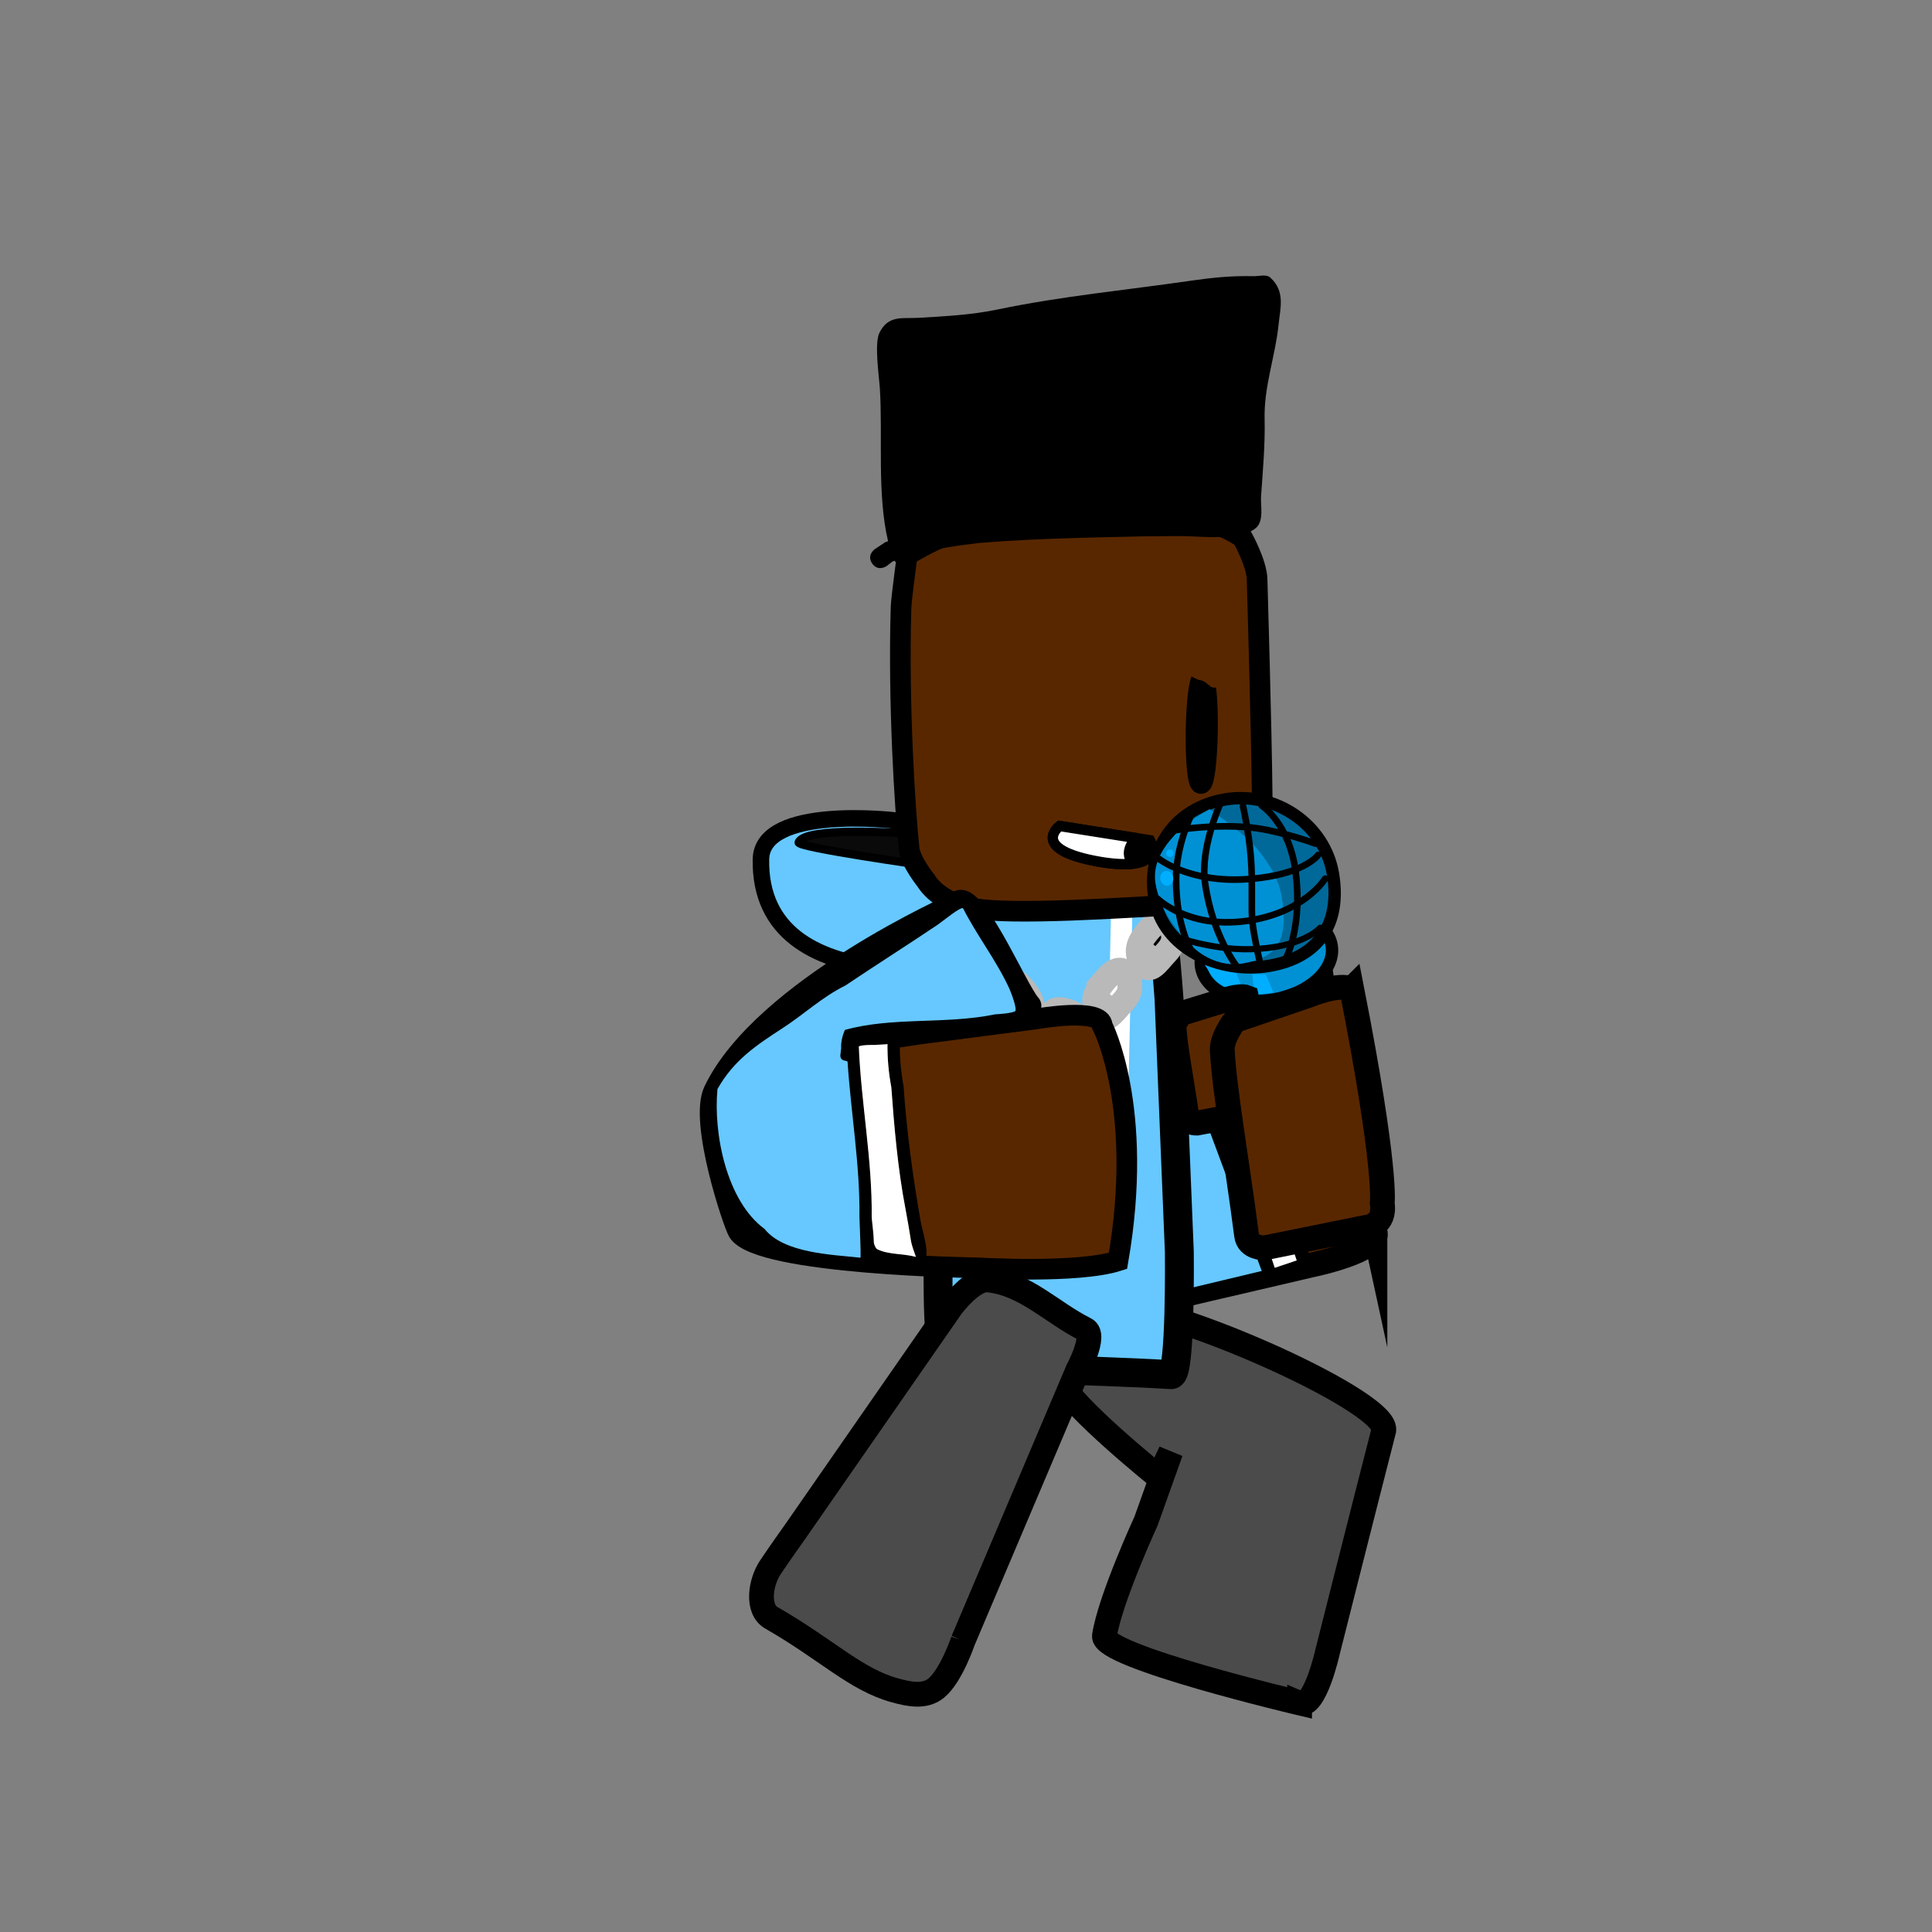 <svg version="1.1" xmlns="http://www.w3.org/2000/svg" xmlns:xlink="http://www.w3.org/1999/xlink" width="234" height="234" viewBox="0,0,234,234"><rect x="0" y="0" width="234" height="234" fill="#808080" stroke="none"/><g transform="translate(-123,-63)"><g data-paper-data="{&quot;isPaintingLayer&quot;:true}" fill-rule="nonzero" stroke-linejoin="miter" stroke-miterlimit="10" stroke-dasharray="" stroke-dashoffset="0" style="mix-blend-mode: normal"><path d="M280.406,269.26c0,0 -24.023,-5.668 -23.64,-8.136c0.69,-4.45 5.042,-13.9 5.042,-13.9l2.991,-8.382l-1.443,3.067c0,0 -10.614,-8.546 -11.746,-11.444c-0.595,-1.522 4.043,-8.136 6.002,-8.884c4.394,-1.676 33.381,10.869 32.996,14.621c-2.211,8.609 -6.815,26.855 -6.815,26.855c0,0 -1.542,6.94 -3.387,6.202z" data-paper-data="{&quot;index&quot;:null}" fill="#4b4b4b" stroke="#000000" stroke-width="3" stroke-linecap="round"/><g><g><g data-paper-data="{&quot;origRot&quot;:0}" stroke="#000000" stroke-width="3" stroke-linecap="round"><path d="M289.53,212.183c0.868,2.291 -7.725,4.035 -7.725,4.035c0,0 -22.605,5.261 -33.272,7.792c-4.635,0.389 -19.444,-35.641 -17.277,-41.022c0.966,-2.398 9.228,-7.967 11.091,-7.198c3.547,1.462 13.844,14.745 13.844,14.745l-3.815,1.71l10.404,-3.497c0,0 11.753,-5.151 17.256,-5.901c3.052,-0.416 9.494,29.337 9.494,29.337z" data-paper-data="{&quot;origPos&quot;:null}" fill="#582700"/><path d="M280.032,215.012l-9.429,-28.532" fill="none"/><path d="M266.616,188.1l9.701,28.442" data-paper-data="{&quot;origPos&quot;:null}" fill="none"/></g><path d="M280.058,215.66l-2.662,0.898l-9.828,-29.124l2.662,-0.898z" fill="#ffffff" stroke="none" stroke-width="0" stroke-linecap="butt"/><path d="M248.308,224.25l-6.556,-8.952l-8.707,-22.366l-1.217,-8.401l2.177,-4.645l6.96,-2.793l1.392,-0.559l12.596,13.263l-2.691,1.349l0.745,1.856l12.576,-4.239l10.571,28.353l-26.547,6.344z" fill="#66c8ff" stroke="#000000" stroke-width="0.5" stroke-linecap="round"/></g><g fill="#fffc96" stroke="#000000" stroke-width="2" stroke-linecap="round"><path d="M259.285,189.095c0,0 2.612,-4.251 5.552,-2.539c4.705,2.738 -16.892,33.308 -21.947,30.758c-2.065,-1.042 -0.687,-4.42 -0.687,-4.42l2.01,0.728c0,0 5.293,-4.746 10.487,-11.752c5.122,-6.909 7.212,-12.394 7.212,-12.394z"/><path d="M249.795,186.729c0,0 -0.888,-4.422 1.716,-4.226c5.466,0.413 10.797,41.541 5.769,39.927c-3.045,-0.978 -2.557,-5.015 -2.557,-5.015l1.491,0.49c0,0 0.295,-6.244 -1.065,-15.53c-1.36,-9.286 -3.905,-15.36 -3.905,-15.36z" data-paper-data="{&quot;index&quot;:null}"/></g></g><path d="M123,297v-234h234v234z" data-paper-data="{&quot;index&quot;:null}" fill="none" stroke="none" stroke-width="0" stroke-linecap="butt"/><g stroke="#000000" stroke-linecap="round"><path d="M243.184,179.725c0,0 -28.347,5.323 -28.02,-12.655c0.12,-6.624 16.315,-4.687 16.315,-4.687z" data-paper-data="{&quot;origPos&quot;:null}" fill="#66c8ff" stroke-width="2"/><path d="M235.387,167.871c0,0 -15.876,-2.233 -15.655,-2.842c0.702,-1.932 12.469,-1.122 12.469,-1.122z" data-paper-data="{&quot;origPos&quot;:null}" fill="#0a0a0a" stroke-width="1"/></g><g data-paper-data="{&quot;index&quot;:null}"><path d="M237.958,184.466c0,0 1.353,-14.299 2.861,-14.753c4.523,-1.361 14.864,0.208 21.775,0.635c1.068,0.066 1.994,13.632 1.994,13.632l1.251,30.649c0,0 0.173,14.941 -0.992,14.869c-10.376,-0.642 -22.536,-0.543 -27.161,-1.668c-1.542,-0.375 -0.966,-16.068 -0.966,-16.068z" data-paper-data="{&quot;origPos&quot;:null}" fill="#66c8ff" stroke="#000000" stroke-width="3.5" stroke-linecap="round"/><path d="M257.066,196.032l0.046,-2.083c0.144,-6.48 0.288,-12.96 0.431,-19.44c0,0 0.069,-3.124 1.361,-3.096c1.291,0.029 1.222,3.153 1.222,3.153c-0.144,6.48 -0.334,15.043 -0.478,21.522c0,0 -0.069,3.124 -1.361,3.096c-1.291,-0.029 -1.222,-3.153 -1.222,-3.153z" fill="#ffffff" stroke="none" stroke-width="0.5" stroke-linecap="butt"/></g><path d="M239.646,261.711c0,0 -1.428,4.248 -3.253,5.746c-1.397,1.147 -3.277,0.75 -5.019,0.269c-4.781,-1.322 -8.246,-4.944 -14.943,-8.778c-1.824,-1.044 -1.316,-4.315 -0.156,-6.067c1.085,-1.639 3.072,-4.421 3.072,-4.421l18.884,-27.194c0,0 2.56,-3.441 4.441,-3.245c4.529,0.471 7.7,3.95 11.774,5.986c1.38,0.69 -0.894,4.918 -0.894,4.918c0,0 -3.516,8.29 -5.767,13.597c-3.177,7.489 -8.139,19.19 -8.139,19.19z" fill="#4b4b4b" stroke="#000000" stroke-width="3" stroke-linecap="round"/><g fill="none" stroke="#b9b9b9" stroke-width="3"><path d="M261.083,179.213c-0.629,-1.324 0.124,-2.484 1.123,-3.638c0.999,-1.153 1.984,-1.49 2.496,-0.538c1.085,2.018 -0.121,2.933 -0.903,3.836c-0.999,1.153 -1.827,2.21 -2.715,0.34z" stroke-linecap="butt"/><path d="M259.764,181.044l2.115,-2.384" stroke-linecap="round"/><path d="M256.928,181.589c0.999,-1.153 1.984,-1.49 2.496,-0.538c1.085,2.018 -0.121,2.933 -0.903,3.836c-0.999,1.153 -1.827,2.21 -2.715,0.34c-0.629,-1.324 0.124,-2.484 1.123,-3.638z" stroke-linecap="butt"/><path d="M254.487,187.058l2.115,-2.384" stroke-linecap="round"/><path d="M250.023,186.523c0.354,-1.57 1.415,-1.397 2.615,-0.928c1.2,0.469 1.949,1.428 1.729,2.627c-0.467,2.542 -1.656,1.679 -2.595,1.312c-1.2,-0.469 -2.248,-0.794 -1.748,-3.011z" stroke-linecap="butt"/><path d="M250.78,187.124l-2.508,-1.028" stroke-linecap="round"/><path d="M244.387,182.175c0.739,-1.254 1.657,-0.474 2.621,0.662c0.965,1.136 1.39,2.466 0.872,3.453c-1.1,2.093 -1.951,0.596 -2.706,-0.294c-0.965,-1.136 -1.83,-2.05 -0.787,-3.821z" stroke-linecap="butt"/><path d="M242.911,180.757l2.004,2.42" stroke-linecap="round"/><path d="M239.343,176.154c0.739,-1.254 1.657,-0.474 2.621,0.662c0.965,1.136 1.39,2.466 0.872,3.453c-1.1,2.093 -1.951,0.596 -2.706,-0.294c-0.965,-1.136 -1.83,-2.05 -0.787,-3.821z" stroke-linecap="butt"/><path d="M239.871,177.155l-2.004,-2.42" stroke-linecap="round"/></g><path d="M269.652,172.322c-12.063,0.767 -23.762,1.475 -28.6,0.728c-4.421,-0.683 -5.886,-3.369 -5.886,-3.369c0,0 -1.884,-2.337 -2.052,-3.863c-0.503,-4.577 -1.325,-17.702 -0.986,-29.074c0.011,-0.38 0.031,-0.592 0.065,-0.971c0.102,-1.135 0.686,-5.548 0.686,-5.548c0,0 3.097,-1.827 4.802,-2.392c5.115,-1.695 18.389,-0.909 32.306,-1.232c1.261,-0.029 3.509,1.535 3.509,1.535c0,0 1.705,3.051 1.762,5.034c0.367,12.819 0.727,27.003 0.597,30.257c-0.043,1.085 -1.656,5.366 -1.656,5.366z" fill="#582700" stroke="#000000" stroke-width="2.5" stroke-linecap="round"/><path d="M267.862,151.533c0.054,-3.508 0.408,-6.348 0.791,-6.342c0.383,0.006 0.649,2.855 0.595,6.363c-0.054,3.508 -0.408,6.348 -0.791,6.342c-0.383,-0.006 -0.649,-2.855 -0.595,-6.363z" fill="none" stroke="#000000" stroke-width="2.5" stroke-linecap="butt"/><path d="M228.644,131.259c-0.72,-1.022 0.302,-1.742 0.302,-1.742l1.266,-0.842c0.116,-0.043 0.232,-0.086 0.348,-0.127c-1.35,-5.715 -0.634,-12.752 -0.991,-18.46c-0.093,-1.48 -0.697,-5.47 -0.055,-6.78c1.076,-2.195 2.819,-1.699 4.711,-1.812c3.22,-0.193 6.417,-0.345 9.575,-1.007c7.829,-1.632 15.646,-2.356 23.541,-3.505c2.491,-0.362 4.932,-0.599 7.462,-0.533c0.692,0.018 1.559,-0.285 2.07,0.183c1.808,1.658 1.192,3.656 0.99,5.634c-0.403,3.944 -1.81,7.563 -1.695,11.571c0.067,3.067 -0.221,6.235 -0.433,9.293c-0.073,1.055 0.381,2.975 -0.632,3.824c-2.078,1.741 -7.788,0.865 -10.327,0.931c-7.743,0.199 -15.497,0.239 -23.218,0.879c-2.754,0.323 -5.376,0.713 -7.985,1.444c-0.004,0.374 -0.154,0.861 -0.825,1.104c-0.728,0.264 -1.169,-0.087 -1.398,-0.392c-0.088,0.032 -0.177,0.065 -0.266,0.098l-0.699,0.543c0,0 -1.022,0.72 -1.742,-0.302z" fill="#000000" stroke="none" stroke-width="0.5" stroke-linecap="butt"/><path d="M271.539,145.493c-0.197,0.556 -0.676,0.52 -0.871,0.479c-0.139,0.194 -0.368,0.319 -0.624,0.314c-0.176,-0.003 -0.337,-0.067 -0.463,-0.171l-0.633,-0.512c-0.125,-0.064 -0.25,-0.127 -0.374,-0.187c-0.569,-0.024 -1.119,-0.457 -1.789,-0.755c-0.16,-0.059 -0.321,-0.118 -0.484,-0.175c0,0 -0.154,-0.054 -0.292,-0.184c-0.262,-0.121 -0.441,-0.388 -0.435,-0.695c0.008,-0.414 0.349,-0.744 0.764,-0.736c0.081,0.001 0.159,0.016 0.232,0.041l0.748,0.24l-0.029,0.092l0.03,0.014c0.021,0.009 0.041,0.017 0.061,0.026c0.076,0.029 0.152,0.058 0.228,0.087c1.01,0.135 1.987,0.462 2.915,0.98l0.562,0.185c0,0 0.707,0.25 0.457,0.957z" fill="#582700" stroke="none" stroke-width="0.5" stroke-linecap="butt"/><g stroke="#000000" stroke-width="1.25" stroke-linecap="butt"><g data-paper-data="{&quot;index&quot;:null}" fill="#000000"><path d="M256.279,167.395c-8.728,-1.493 -4.948,-4.354 -4.948,-4.354l10.959,1.73c0,0 2.2,3.95 -6.011,2.624z"/></g><g data-paper-data="{&quot;index&quot;:null}" fill="#ffffff"><path d="M256.279,167.395c-8.728,-1.493 -4.948,-4.354 -4.948,-4.354c0,0 7.414,1.17 9.265,1.463c0.003,0 -0.723,0.755 -0.849,1.604c-0.104,0.695 0.389,1.516 0.373,1.518c-0.916,0.091 -2.16,0.041 -3.84,-0.23z"/></g></g><g><g data-paper-data="{&quot;index&quot;:null}"><path d="M276.727,181.02c2.409,-0.404 6.199,-5.223 6.574,-2.985c0.191,1.14 3.279,22.026 2.737,23.174c-0.523,1.106 -1.395,1.894 -2.577,2.092c-0.804,0.135 -2.107,-0.046 -2.972,-0.519c-1.727,-0.944 -10.134,-20.801 -10.384,-22.292c-0.375,-2.238 4.212,0.934 6.622,0.53z" fill="#0091d4" stroke="#000000" stroke-width="1.5" stroke-linecap="butt"/><g stroke-linecap="butt"><path d="M275.508,173.614c4.365,-0.732 8.296,1.011 8.779,3.893c0.483,2.882 -2.663,5.812 -7.028,6.545c-4.365,0.732 -8.296,-1.011 -8.779,-3.893c-0.483,-2.882 2.663,-5.812 7.028,-6.545z" fill="#0091d4" stroke="#000000" stroke-width="1.5"/><path d="M273.672,183.166c0,0 -1.703,-0.107 -3.112,-1.146c-0.665,-0.505 -1.674,-2.223 -1.674,-2.223l3.821,0.992z" fill="#00aeff" stroke="none" stroke-width="0"/><path d="M277.233,183.201l-1.917,0.268c0,0 -0.394,-0.691 -0.491,-1.103c-0.083,-0.352 -0.142,-1.382 -0.142,-1.382l1.639,0.036z" fill="#00aeff" stroke="none" stroke-width="0"/></g><g><path d="M276.689,179.984c-6.022,1.01 -12.836,-2.126 -13.846,-8.147c-1.01,-6.022 2.539,-11.002 8.561,-12.012c6.022,-1.01 12.031,3.001 13.041,9.023c1.01,6.022 -1.734,10.126 -7.756,11.136z" fill="#00699a" stroke="#000000" stroke-width="1.5" stroke-linecap="butt"/><path d="M269.503,161.008c0,0 1.705,1.178 3.948,3.029c2.237,1.846 4.32,4.82 4.761,7.451c0.884,5.269 -0.345,7.478 -4.721,8.212c-2.129,0.357 -4.299,-0.461 -5.863,-1.859c-2.195,-1.962 -4.169,-4.815 -4.67,-7.802c-0.884,-5.269 6.545,-9.03 6.545,-9.03z" fill="#0091d4" stroke="none" stroke-width="0" stroke-linecap="butt"/><path d="M283.504,169.422c0,0 -2.578,4.209 -9.642,5.137c-7.007,0.92 -10.672,-2.713 -10.672,-2.713" fill="none" stroke="#000000" stroke-width="0.8" stroke-linecap="round"/><path d="M282.903,175.365c0,0 -2.138,2.496 -8.659,2.603c-4.525,0.074 -8.995,-1.548 -8.995,-1.548" fill="none" stroke="#000000" stroke-width="0.75" stroke-linecap="round"/><path d="M282.654,166.552c0,0 -1.677,2.419 -8.473,2.925c-7.066,0.526 -10.817,-2.456 -10.817,-2.456" fill="none" stroke="#000000" stroke-width="0.8" stroke-linecap="round"/><path d="M265.065,163.6c0,0 4.594,-0.82 9.238,-0.395c3.526,0.322 8.06,1.982 8.06,1.982" fill="none" stroke="#000000" stroke-width="0.8" stroke-linecap="round"/><path d="M275.809,160.568c0,0 3.372,2.139 4.126,8.101c0.808,6.389 -1.066,10.14 -1.066,10.14" fill="none" stroke="#000000" stroke-width="0.8" stroke-linecap="round"/><path d="M275.66,179.838c0,0 -0.754,-3.187 -0.968,-5.128c-0.18,-1.635 0.046,-4.84 -0.182,-7.768c-0.26,-3.329 -0.964,-6.303 -0.964,-6.303" fill="none" stroke="#000000" stroke-width="0.8" stroke-linecap="round"/><path d="M272.889,180.18c0,0 -3.037,-3.756 -3.942,-10.274c-0.577,-4.153 1.758,-9.343 1.758,-9.343" fill="none" stroke="#000000" stroke-width="0.8" stroke-linecap="round"/><path d="M267.504,178.501c0,0 -2.045,-2.905 -2.057,-8.962c-0.008,-4.206 1.87,-7.915 1.87,-7.915" fill="none" stroke="#000000" stroke-width="0.8" stroke-linecap="round"/><path d="M264.464,170.28c-0.429,0.072 -0.845,-0.271 -0.928,-0.767c-0.083,-0.495 0.198,-0.955 0.627,-1.027c0.429,-0.072 0.845,0.271 0.928,0.767c0.083,0.495 -0.198,0.955 -0.627,1.027z" fill="#00aeff" stroke="none" stroke-width="0" stroke-linecap="butt"/><path d="M264.77,166.785c-0.248,0.042 -0.482,-0.126 -0.524,-0.373c-0.042,-0.248 0.126,-0.482 0.373,-0.524c0.248,-0.042 0.482,0.126 0.524,0.373c0.042,0.248 -0.126,0.482 -0.373,0.524z" fill="#00aeff" stroke="none" stroke-width="0" stroke-linecap="butt"/></g></g><path d="M273.972,183.804c2.32,10.548 1.967,12.509 1.967,12.509c0.219,1.337 -1.099,1.422 -1.099,1.422c0,0 -2.537,0.477 -4.16,0.783c-1.066,0.201 -2.732,0.514 -2.732,0.514c0,0 -1.079,0.024 -1.183,-0.708c-0.626,-4.407 -1.458,-8.585 -1.561,-10.829c-0.034,-0.748 0.86,-1.738 0.86,-1.738l5.014,-1.545c0,0 2.019,-0.753 2.894,-0.408z" fill="#582700" stroke="#000000" stroke-width="3" stroke-linecap="round"/><path d="M286.721,182.779c4.302,21.907 3.694,25.956 3.694,25.956c0.411,2.775 -1.953,2.915 -1.953,2.915c0,0 -4.543,0.919 -7.451,1.507c-1.909,0.386 -4.893,0.99 -4.893,0.99c0,0 -1.935,0.021 -2.131,-1.499c-1.181,-9.143 -2.73,-17.817 -2.945,-22.466c-0.072,-1.55 1.52,-3.576 1.52,-3.576l8.973,-3.062c0,0 3.611,-1.503 5.186,-0.765z" fill="#582700" stroke="#000000" stroke-width="3" stroke-linecap="round"/></g><g><path d="M238.77,172.352c1.953,-2.555 7.444,10.567 9.013,12.253c1.706,1.833 -19.058,4.442 -19.058,4.442l-3.526,0.393l23.279,-3.024c0,0 7.987,-1.45 8.027,0.818c0,0 5.137,9.884 1.904,28.481c-4.897,1.565 -16.861,0.848 -16.861,0.848c0,0 -26.639,-0.362 -29.133,-4.364c-0.578,-0.927 -4.757,-13.326 -2.962,-17.076c5.958,-12.443 29.319,-22.771 29.319,-22.771z" fill="#582700" stroke="#000000" stroke-width="2.5" stroke-linecap="round"/><path d="M230.497,189.515c-0.506,0.035 -1.012,0.063 -1.52,0.092c-0.112,0.007 -1.388,-0.043 -1.952,0.168c0.286,6.894 1.64,13.666 1.563,20.606c0.035,0.613 0.237,1.898 0.265,3.155c0.11,0.364 0.241,0.638 0.398,0.718c1.331,0.677 3.223,0.522 4.673,0.935c-0.135,-0.359 -0.512,-1.402 -0.585,-1.854c-0.217,-1.344 -0.436,-2.672 -0.693,-4.009c-0.903,-4.685 -1.354,-9.86 -1.695,-14.593c-0.309,-1.67 -0.489,-3.47 -0.453,-5.218zM231.997,189.382c-0.051,1.723 0.137,3.516 0.441,5.161c0.361,5.355 1.113,10.923 2.044,16.24c0.384,2.191 1.793,5.361 -0.738,5.896c-1.548,-0.422 -3.638,-0.327 -5.101,-1.065c-0.14,0.447 -0.36,0.798 -0.693,0.985c-0.47,0.263 -2.558,-0.326 -3.148,-0.395c-3.518,-0.408 -7.819,-0.244 -10.205,-3.309c-5.009,-3.688 -6.832,-12.634 -6.076,-18.447c2.095,-3.882 4.91,-5.834 8.528,-8.172c2.612,-1.688 4.761,-3.757 7.603,-5.159c3.682,-2.491 7.429,-4.861 11.113,-7.346c1.691,-1.14 2.929,-2.818 4.942,-1.743c1.835,3.098 3.688,6.231 5.458,9.384c0.552,0.983 1.606,3.015 1.288,4.19c-0.441,1.632 -2.317,1.619 -3.689,1.715c-2.976,0.629 -6.269,1.16 -9.547,1.438c-0.166,0.288 -0.517,0.362 -0.517,0.362c-0.565,0.118 -1.133,0.202 -1.702,0.267zM227.146,212.135c-0.871,-3.973 -0.522,-7.978 -1.265,-11.92c-0.484,-2.314 -1.682,-6.361 -1.105,-9.259c-0.033,-0.152 -0.019,-0.275 -0.019,-0.275l0.092,-0.764c-0.044,-0.753 0.164,-1.519 0.452,-2.216c5.769,-1.616 12.292,-0.636 18.256,-1.872c0.689,-0.048 1.675,-0.053 2.316,-0.3c0.394,-0.152 -0.543,-2.498 -0.67,-2.775c-1.554,-3.378 -3.89,-6.373 -5.575,-9.685c-0.245,-0.293 -2.514,1.601 -3.027,1.946c-3.712,2.5 -7.479,4.901 -11.196,7.398c-2.826,1.397 -4.952,3.439 -7.547,5.125c-3.304,2.146 -5.928,3.872 -7.908,7.366c-0.512,5.371 1.063,13.504 5.689,16.91c2.376,2.957 8.128,3.083 11.589,3.468c0.037,0.004 -0.017,-1.694 -0.068,-3.087c-0.004,-0.021 -0.009,-0.041 -0.013,-0.061z" fill="#000000" stroke="none" stroke-width="0.5" stroke-linecap="butt"/><path d="M230.955,194.683c0.341,4.734 0.804,10.005 1.708,14.69c0.258,1.336 0.473,2.666 0.69,4.01c0.073,0.453 0.45,1.496 0.585,1.854c-1.449,-0.414 -3.36,-0.256 -4.691,-0.933c-0.156,-0.08 -0.29,-0.354 -0.4,-0.718c-0.028,-1.257 -0.234,-2.543 -0.269,-3.155c0.077,-6.94 -1.28,-13.809 -1.565,-20.704c0.564,-0.211 1.847,-0.163 1.959,-0.169c0.508,-0.03 1.021,-0.058 1.526,-0.092c-0.036,1.747 0.148,3.548 0.457,5.218z" data-paper-data="{&quot;noHover&quot;:false,&quot;origItem&quot;:[&quot;Path&quot;,{&quot;applyMatrix&quot;:true,&quot;segments&quot;:[[[926.17844,407.1979],[3.2606,1.25965],[-0.27949,0.97418]],[[925.31465,410.11917],[0.29084,-0.97519],[-0.06418,0.21521]],[[924.29914,413.90358],[-0.01258,-1.20526],[13.15638,4.16543]],[[964.1057,425.02121],[-12.99513,-4.87922],[1.17537,0.35239]],[[970.21765,426.67451],[-2.3817,-0.804],[0.75941,0.04146]],[[971.83798,426.41666],[-0.25651,0.23985],[2.18115,-2.03947]],[[976.78433,418.26967],[-1.76682,2.44279],[-0.76669,0.00973]],[[972.89889,418.10481],[0.90089,0.17138],[-2.67549,-0.50896]],[[964.88923,416.67374],[2.68829,0.42712],[-9.42353,-1.49721]],[[936.29671,409.90591],[9.13228,2.58714],[-3.35077,-0.55846]]],&quot;closed&quot;:true}]}" fill="#ffffff" stroke="none" stroke-width="0.5" stroke-linecap="butt"/><path d="M227.094,210.366c0.013,0.227 0.19,4.974 0.129,4.967c-3.461,-0.385 -9.241,-0.522 -11.617,-3.48c-4.626,-3.406 -6.22,-11.58 -5.707,-16.951c1.98,-3.494 4.614,-5.248 7.918,-7.394c2.596,-1.686 4.749,-3.746 7.575,-5.144c3.717,-2.497 7.514,-4.896 11.226,-7.396c0.513,-0.346 2.786,-2.238 3.031,-1.945c1.685,3.312 4.039,6.322 5.593,9.699c0.128,0.277 1.068,2.629 0.674,2.781c-0.641,0.247 -1.711,0.306 -2.4,0.354c-5.964,1.236 -12.425,0.274 -18.194,1.89c-0.289,0.696 -0.488,1.459 -0.444,2.211l-0.089,0.761c0,0 -0.149,0.667 0.596,0.754c0.075,0.009 0.204,0.088 0.266,0.081c0.415,6.308 1.509,12.445 1.444,18.811z" data-paper-data="{&quot;noHover&quot;:false,&quot;origItem&quot;:[&quot;Path&quot;,{&quot;applyMatrix&quot;:true,&quot;segments&quot;:[[[926.61254,417.73069],[12.14285,3.5238],[-0.03018,0.12086]],[[926.46822,418.11346],[0.06716,-0.13431],[-0.67082,1.34164]],[924.45576,418.78428],[[923.08279,418.0906],[0,0],[-1.44471,-0.43097]],[[919.22563,415.72869],[1.11205,1.01797],[0.89694,-11.9485]],[[928.15956,380.1298],[-1.74473,12.05571],[0.38029,-1.32836]],[[929.175,375.57071],[0.02742,1.37277],[-0.01686,-0.84429]],[[923.5003,374.93752],[0.60865,-0.05075],[-7.41054,0.61792]],[[901.48814,378.8123],[7.37628,-0.90935],[-0.71866,0.25961]],[[903.08234,385.83106],[-0.2998,-1.20115],[2.16779,8.68513]],[[909.35292,411.92731],[-2.15853,-8.69186],[0.69956,6.26621]],[[913.83986,429.61277],[-1.39861,-6.02998],[1.78014,7.67491]],[[922.29365,449.50563],[-5.21858,-6.1072],[9.74892,4.62723]],[[957.96755,450.34516],[-9.56021,6.37347],[7.18055,-2.44927]],[[972.39433,430.92276],[-3.08539,6.24485],[0.05411,-0.10951]],[[963.14745,427.86406],[0.43501,0.13058],[-11.92317,-4.46591]]],&quot;closed&quot;:true}]}" fill="#66c8ff" stroke="none" stroke-width="0.5" stroke-linecap="butt"/></g></g></g></svg>